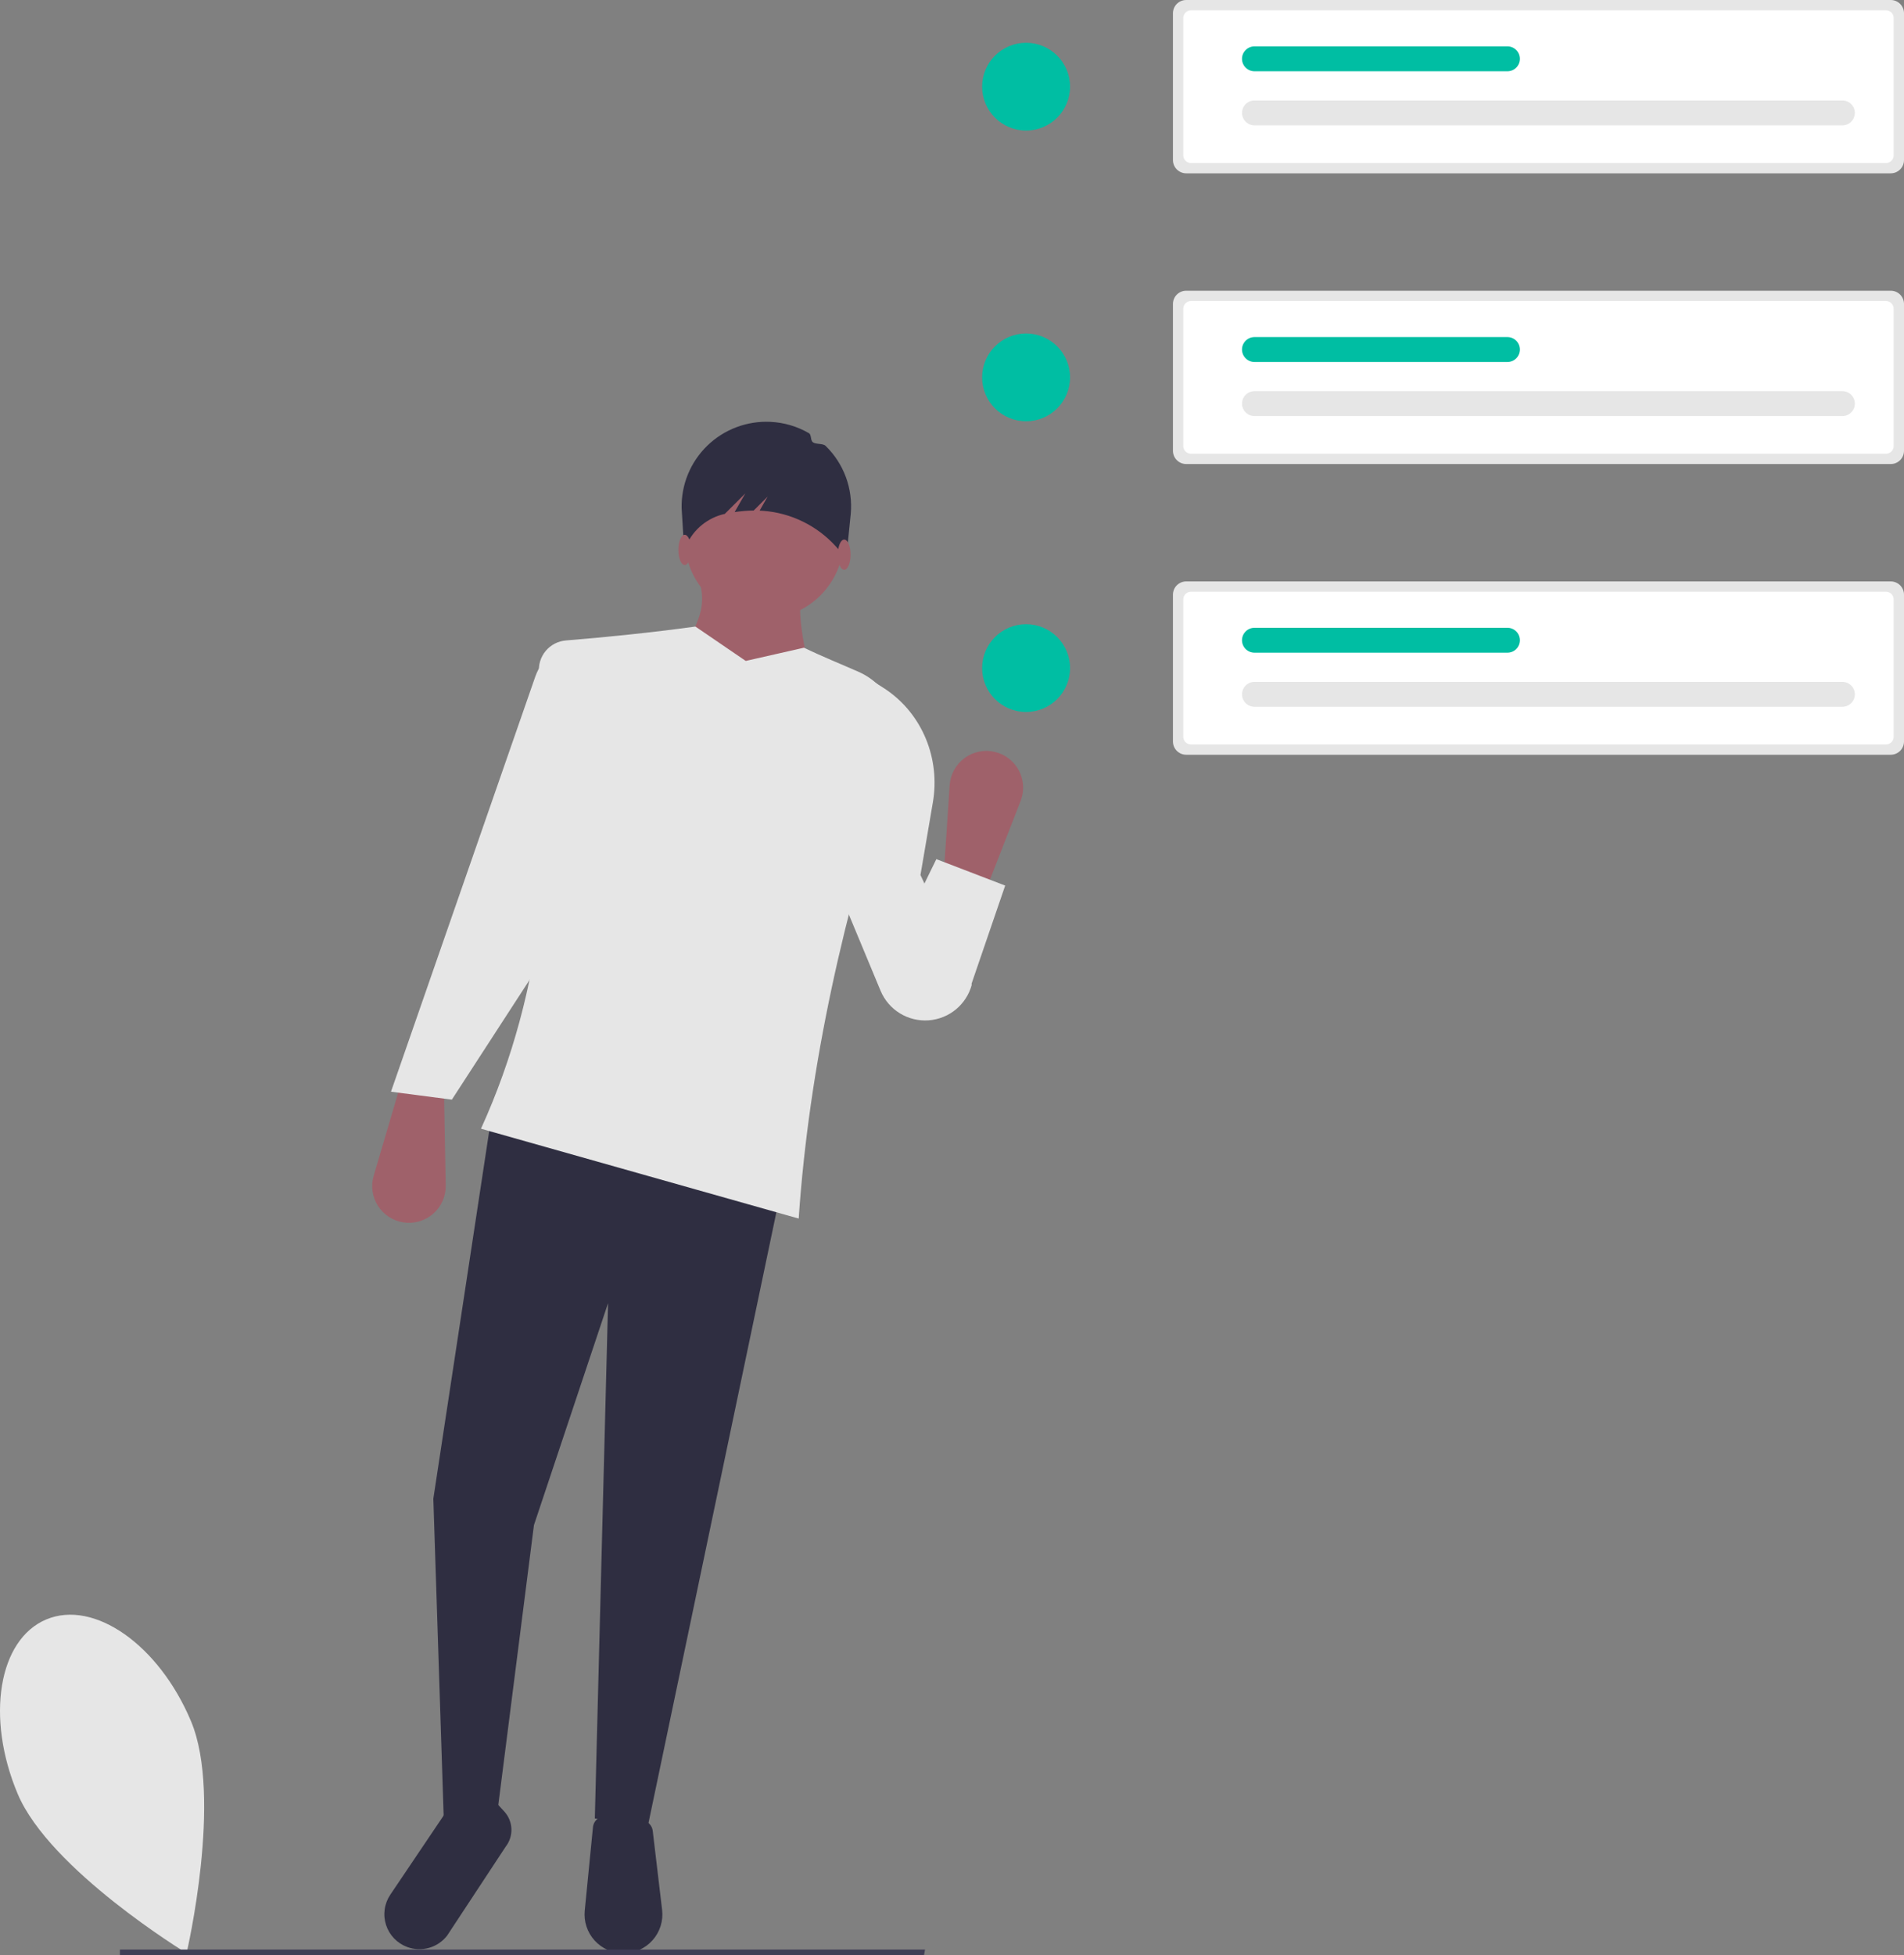 <svg xmlns="http://www.w3.org/2000/svg" width="189" height="194" fill="none" viewBox="0 0 189 194"><rect x="0" y="0" width="189" height="194" fill="#808080" stroke="none"/><g clip-path="url(#clip0)"><path fill="#E6E6E6" d="M18.958 170.785C22.139 178.349 18.521 193.807 18.521 193.807C18.521 193.807 4.932 185.555 1.751 177.991C-1.43 170.427 -0.157 162.682 4.595 160.692C9.347 158.703 15.777 163.221 18.958 170.785Z"/><path fill="#00BEA3" d="M101.854 70.647C104.264 70.647 106.218 68.698 106.218 66.292C106.218 63.887 104.264 61.938 101.854 61.938C99.444 61.938 97.49 63.887 97.49 66.292C97.49 68.698 99.444 70.647 101.854 70.647Z"/><path fill="#00BEA3" d="M101.854 41.801C104.264 41.801 106.218 39.851 106.218 37.446C106.218 35.041 104.264 33.091 101.854 33.091C99.444 33.091 97.49 35.041 97.49 37.446C97.49 39.851 99.444 41.801 101.854 41.801Z"/><path fill="#00BEA3" d="M101.854 12.954C104.264 12.954 106.218 11.004 106.218 8.599C106.218 6.194 104.264 4.245 101.854 4.245C99.444 4.245 97.49 6.194 97.49 8.599C97.49 11.004 99.444 12.954 101.854 12.954Z"/><path fill="#E6E6E6" d="M117.747 0C117.399 0 117.065 0.139 116.818 0.384C116.572 0.63 116.434 0.964 116.433 1.311V15.887C116.434 16.235 116.572 16.568 116.818 16.814C117.065 17.06 117.399 17.198 117.747 17.199H187.686C188.035 17.198 188.369 17.06 188.615 16.814C188.861 16.568 189 16.235 189 15.887V1.311C189 0.964 188.861 0.63 188.615 0.384C188.369 0.139 188.035 0 187.686 0H117.747Z"/><path fill="#fff" d="M118.22 1.022C118.018 1.023 117.824 1.103 117.681 1.245C117.538 1.388 117.458 1.581 117.458 1.783V15.416C117.458 15.617 117.538 15.811 117.681 15.953C117.824 16.096 118.018 16.176 118.22 16.176H187.214C187.416 16.176 187.609 16.096 187.752 15.953C187.895 15.811 187.975 15.617 187.975 15.416V1.783C187.975 1.581 187.895 1.388 187.752 1.245C187.609 1.103 187.416 1.023 187.214 1.022H118.22Z"/><path fill="#E6E6E6" d="M182.882 12.438C183.044 12.438 183.206 12.406 183.356 12.344C183.506 12.282 183.643 12.191 183.758 12.076C183.873 11.962 183.965 11.826 184.027 11.676C184.089 11.526 184.121 11.365 184.121 11.203C184.121 11.04 184.089 10.879 184.027 10.729C183.965 10.579 183.873 10.443 183.758 10.328C183.643 10.214 183.506 10.123 183.356 10.061C183.206 9.999 183.044 9.967 182.882 9.967H124.525C124.197 9.968 123.883 10.098 123.651 10.33C123.419 10.561 123.289 10.875 123.289 11.203C123.289 11.53 123.419 11.844 123.651 12.075C123.883 12.307 124.197 12.437 124.525 12.438H182.882Z"/><path fill="#00BEA3" d="M149.636 7.071C149.964 7.071 150.279 6.941 150.511 6.709C150.743 6.478 150.874 6.164 150.874 5.836C150.874 5.508 150.743 5.194 150.511 4.963C150.279 4.731 149.964 4.601 149.636 4.601H124.525C124.197 4.601 123.882 4.731 123.65 4.963C123.417 5.194 123.287 5.508 123.287 5.836C123.287 6.164 123.417 6.478 123.65 6.709C123.882 6.941 124.197 7.071 124.525 7.071H149.636Z"/><path fill="#E6E6E6" d="M117.747 28.847C117.399 28.847 117.065 28.985 116.818 29.231C116.572 29.477 116.434 29.81 116.433 30.158V44.734C116.434 45.082 116.572 45.415 116.818 45.661C117.065 45.907 117.399 46.045 117.747 46.045H187.686C188.035 46.045 188.369 45.907 188.615 45.661C188.861 45.415 189 45.082 189 44.734V30.158C189 29.81 188.861 29.477 188.615 29.231C188.369 28.985 188.035 28.847 187.686 28.847H117.747Z"/><path fill="#fff" d="M118.22 29.869C118.018 29.869 117.824 29.949 117.681 30.092C117.538 30.234 117.458 30.428 117.458 30.629V44.263C117.458 44.464 117.538 44.657 117.681 44.8C117.824 44.942 118.018 45.023 118.22 45.023H187.214C187.416 45.023 187.609 44.942 187.752 44.8C187.895 44.657 187.975 44.464 187.975 44.263V30.629C187.975 30.428 187.895 30.235 187.752 30.092C187.609 29.949 187.416 29.869 187.214 29.869H118.22Z"/><path fill="#E6E6E6" d="M182.882 41.284C183.044 41.285 183.206 41.253 183.356 41.191C183.506 41.129 183.643 41.038 183.758 40.923C183.873 40.808 183.965 40.672 184.027 40.522C184.089 40.372 184.121 40.211 184.121 40.049C184.121 39.887 184.089 39.726 184.027 39.576C183.965 39.426 183.873 39.29 183.758 39.175C183.643 39.06 183.506 38.969 183.356 38.907C183.206 38.845 183.044 38.813 182.882 38.814H124.525C124.197 38.814 123.883 38.945 123.651 39.176C123.419 39.408 123.289 39.722 123.289 40.049C123.289 40.376 123.419 40.69 123.651 40.922C123.883 41.153 124.197 41.284 124.525 41.284H182.882Z"/><path fill="#00BEA3" d="M149.636 35.918C149.964 35.918 150.279 35.788 150.511 35.556C150.743 35.324 150.874 35.01 150.874 34.683C150.874 34.355 150.743 34.041 150.511 33.809C150.279 33.578 149.964 33.447 149.636 33.447H124.525C124.362 33.447 124.201 33.479 124.051 33.541C123.901 33.603 123.765 33.694 123.65 33.809C123.535 33.924 123.443 34.06 123.381 34.21C123.319 34.36 123.287 34.52 123.287 34.683C123.287 34.845 123.319 35.005 123.381 35.155C123.443 35.305 123.535 35.441 123.65 35.556C123.765 35.671 123.901 35.762 124.051 35.824C124.201 35.886 124.362 35.918 124.525 35.918H149.636Z"/><path fill="#E6E6E6" d="M117.747 57.693C117.399 57.694 117.065 57.832 116.818 58.078C116.572 58.324 116.434 58.657 116.433 59.004V73.581C116.434 73.928 116.572 74.261 116.818 74.507C117.065 74.753 117.399 74.891 117.747 74.892H187.686C188.035 74.891 188.369 74.753 188.615 74.507C188.861 74.261 189 73.928 189 73.581V59.004C189 58.657 188.861 58.324 188.615 58.078C188.369 57.832 188.035 57.694 187.686 57.693H117.747Z"/><path fill="#fff" d="M118.22 58.716C118.018 58.716 117.824 58.796 117.681 58.938C117.538 59.081 117.458 59.274 117.458 59.476V73.109C117.458 73.311 117.538 73.504 117.681 73.646C117.824 73.789 118.018 73.869 118.22 73.869H187.214C187.416 73.869 187.609 73.789 187.752 73.646C187.895 73.504 187.975 73.311 187.975 73.109V59.476C187.975 59.274 187.895 59.081 187.752 58.938C187.609 58.796 187.416 58.716 187.214 58.716H118.22Z"/><path fill="#E6E6E6" d="M182.882 70.131C183.044 70.131 183.206 70.099 183.356 70.037C183.506 69.975 183.643 69.884 183.758 69.77C183.873 69.655 183.965 69.519 184.027 69.369C184.089 69.219 184.121 69.058 184.121 68.896C184.121 68.733 184.089 68.572 184.027 68.422C183.965 68.272 183.873 68.136 183.758 68.022C183.643 67.907 183.506 67.816 183.356 67.754C183.206 67.692 183.044 67.66 182.882 67.66H124.525C124.197 67.661 123.883 67.791 123.651 68.023C123.419 68.254 123.289 68.568 123.289 68.896C123.289 69.223 123.419 69.537 123.651 69.768C123.883 70 124.197 70.13 124.525 70.131H182.882Z"/><path fill="#00BEA3" d="M149.636 64.764C149.964 64.764 150.279 64.634 150.511 64.403C150.743 64.171 150.874 63.857 150.874 63.529C150.874 63.202 150.743 62.887 150.511 62.656C150.279 62.424 149.964 62.294 149.636 62.294H124.525C124.197 62.294 123.882 62.424 123.65 62.656C123.417 62.887 123.287 63.202 123.287 63.529C123.287 63.857 123.417 64.171 123.65 64.403C123.882 64.634 124.197 64.764 124.525 64.764H149.636Z"/><path fill="#9F616A" d="M40.032 121.294C39.519 121.214 39.029 121.026 38.594 120.741C38.159 120.457 37.791 120.083 37.512 119.645C37.234 119.207 37.053 118.715 36.981 118.201C36.908 117.688 36.947 117.164 37.094 116.667L39.861 107.279L44.066 108.065L44.246 117.626C44.256 118.158 44.15 118.685 43.934 119.171C43.718 119.658 43.398 120.091 42.996 120.44C42.595 120.79 42.121 121.047 41.609 121.195C41.097 121.342 40.559 121.376 40.032 121.294Z"/><path fill="#2F2E41" d="M64.301 181.231L59.045 180.444L60.359 129.307L53.001 151.335L49.059 182.28L44.066 180.968L43.015 148.713L48.796 110.688L77.704 117.244L64.301 181.231Z"/><path fill="#2F2E41" d="M61.888 193.818C61.349 193.818 60.816 193.706 60.323 193.488C59.83 193.27 59.388 192.951 59.026 192.552C58.664 192.154 58.389 191.684 58.22 191.173C58.051 190.662 57.991 190.122 58.044 189.586L58.86 181.306C58.88 181.108 58.948 180.918 59.058 180.753C59.169 180.587 59.318 180.451 59.494 180.357C61.043 179.523 62.636 179.725 64.267 180.813C64.412 180.911 64.534 181.038 64.624 181.186C64.715 181.335 64.773 181.502 64.793 181.674L65.724 189.509C65.789 190.05 65.737 190.598 65.574 191.118C65.411 191.637 65.139 192.117 64.776 192.524C64.414 192.931 63.969 193.257 63.471 193.48C62.974 193.703 62.434 193.818 61.888 193.818Z"/><path fill="#2F2E41" d="M40.434 193.202C39.939 193.021 39.491 192.729 39.125 192.35C38.759 191.971 38.485 191.514 38.322 191.013C38.159 190.512 38.113 189.981 38.186 189.46C38.259 188.938 38.45 188.441 38.745 188.004L44.351 179.687C46.373 178.24 47.591 178.945 48.065 181.649L49.199 178.815L50.053 179.745C50.486 180.217 50.738 180.826 50.765 181.466C50.791 182.105 50.59 182.733 50.197 183.239L44.381 192.07C43.929 192.652 43.302 193.076 42.593 193.279C41.883 193.483 41.127 193.456 40.434 193.202Z"/><path fill="#9F616A" d="M75.865 61.386C80.219 61.386 83.749 57.864 83.749 53.519C83.749 49.174 80.219 45.652 75.865 45.652C71.51 45.652 67.981 49.174 67.981 53.519C67.981 57.864 71.51 61.386 75.865 61.386Z"/><path fill="#9F616A" d="M80.858 67.942L67.455 65.32C69.181 61.646 70.564 60.403 69.032 56.404H79.807C78.856 60.546 79.775 64.433 80.858 67.942Z"/><path fill="#E6E6E6" d="M79.281 120.915L47.745 111.999C54.062 98.126 55.385 82.894 53.512 66.794C53.466 66.405 53.5 66.011 53.61 65.635C53.721 65.259 53.906 64.909 54.155 64.607C54.404 64.304 54.712 64.055 55.059 63.873C55.407 63.692 55.788 63.582 56.179 63.551C60.293 63.213 64.581 62.779 69.032 62.173L74.025 65.582L79.807 64.271C81.662 65.168 83.531 65.915 85.217 66.659C86.754 67.338 87.983 68.566 88.663 70.1C89.343 71.635 89.425 73.368 88.894 74.96C83.756 90.445 80.316 105.784 79.281 120.915Z"/><path fill="#E6E6E6" d="M44.854 109.114L38.81 108.328L53.129 67.157C53.857 65.062 55.664 63.929 57.863 63.615L59.965 63.878L58.388 88.266L44.854 109.114Z"/><path fill="#E6E6E6" d="M92.202 101.244C91.195 101.321 90.19 101.079 89.33 100.552C88.469 100.026 87.797 99.241 87.41 98.311L81.646 84.464L86.376 67.418L87.627 68.212C87.747 68.288 87.866 68.367 87.984 68.447C91.585 70.912 93.337 75.309 92.603 79.605L91.37 86.824L96.459 97.727C96.2 98.68 95.652 99.53 94.89 100.159C94.127 100.789 93.189 101.168 92.202 101.244Z"/><path fill="#2F2E41" d="M76.471 41.859C77.818 41.921 79.13 42.306 80.296 42.983C80.564 43.139 80.44 43.7 80.688 43.883C81 44.114 81.677 43.974 81.954 44.244C82.846 45.112 83.532 46.169 83.964 47.336C84.395 48.502 84.561 49.751 84.449 50.989L84.009 55.354L82.971 54.221C81.11 52.163 78.527 50.897 75.757 50.687C75.639 50.679 75.521 50.673 75.403 50.668L76.201 49.274L74.814 50.659C74.18 50.666 73.549 50.717 72.923 50.812L73.985 48.958L71.948 50.991L71.947 50.991C71.114 51.174 70.336 51.55 69.675 52.088C69.013 52.626 68.488 53.311 68.141 54.089L67.915 54.589L67.662 50.425C67.637 49.274 67.849 48.131 68.286 47.065C68.723 46 69.374 45.035 70.201 44.232C71.027 43.428 72.01 42.803 73.088 42.395C74.167 41.987 75.319 41.804 76.471 41.859Z"/><path fill="#9F616A" d="M83.8 56.541C84.15 56.541 84.433 55.869 84.433 55.04C84.433 54.211 84.15 53.539 83.8 53.539C83.45 53.539 83.167 54.211 83.167 55.04C83.167 55.869 83.45 56.541 83.8 56.541Z"/><path fill="#9F616A" d="M67.969 56.067C68.319 56.067 68.602 55.395 68.602 54.566C68.602 53.737 68.319 53.065 67.969 53.065C67.619 53.065 67.336 53.737 67.336 54.566C67.336 55.395 67.619 56.067 67.969 56.067Z"/><path fill="#9F616A" d="M98.778 74.616C99.283 74.739 99.756 74.969 100.165 75.289C100.573 75.609 100.909 76.013 101.149 76.473C101.389 76.933 101.528 77.439 101.556 77.956C101.584 78.474 101.501 78.992 101.313 79.475L97.757 88.596L93.635 87.456L94.268 77.914C94.303 77.383 94.454 76.867 94.711 76.401C94.967 75.934 95.323 75.53 95.753 75.216C96.183 74.901 96.676 74.685 97.199 74.581C97.722 74.478 98.261 74.489 98.778 74.616Z"/><path fill="#E6E6E6" d="M93.998 100.723L87.428 96.527L92.947 85.25L99.779 87.873L96.363 97.838L93.998 100.723Z"/><path fill="#3F3D56" d="M91.724 194H11.902V193.448H91.825L91.724 194Z"/></g><defs><clipPath id="clip0"><path fill="#fff" d="M0 0H189V194H0V0Z"/></clipPath></defs></svg>
